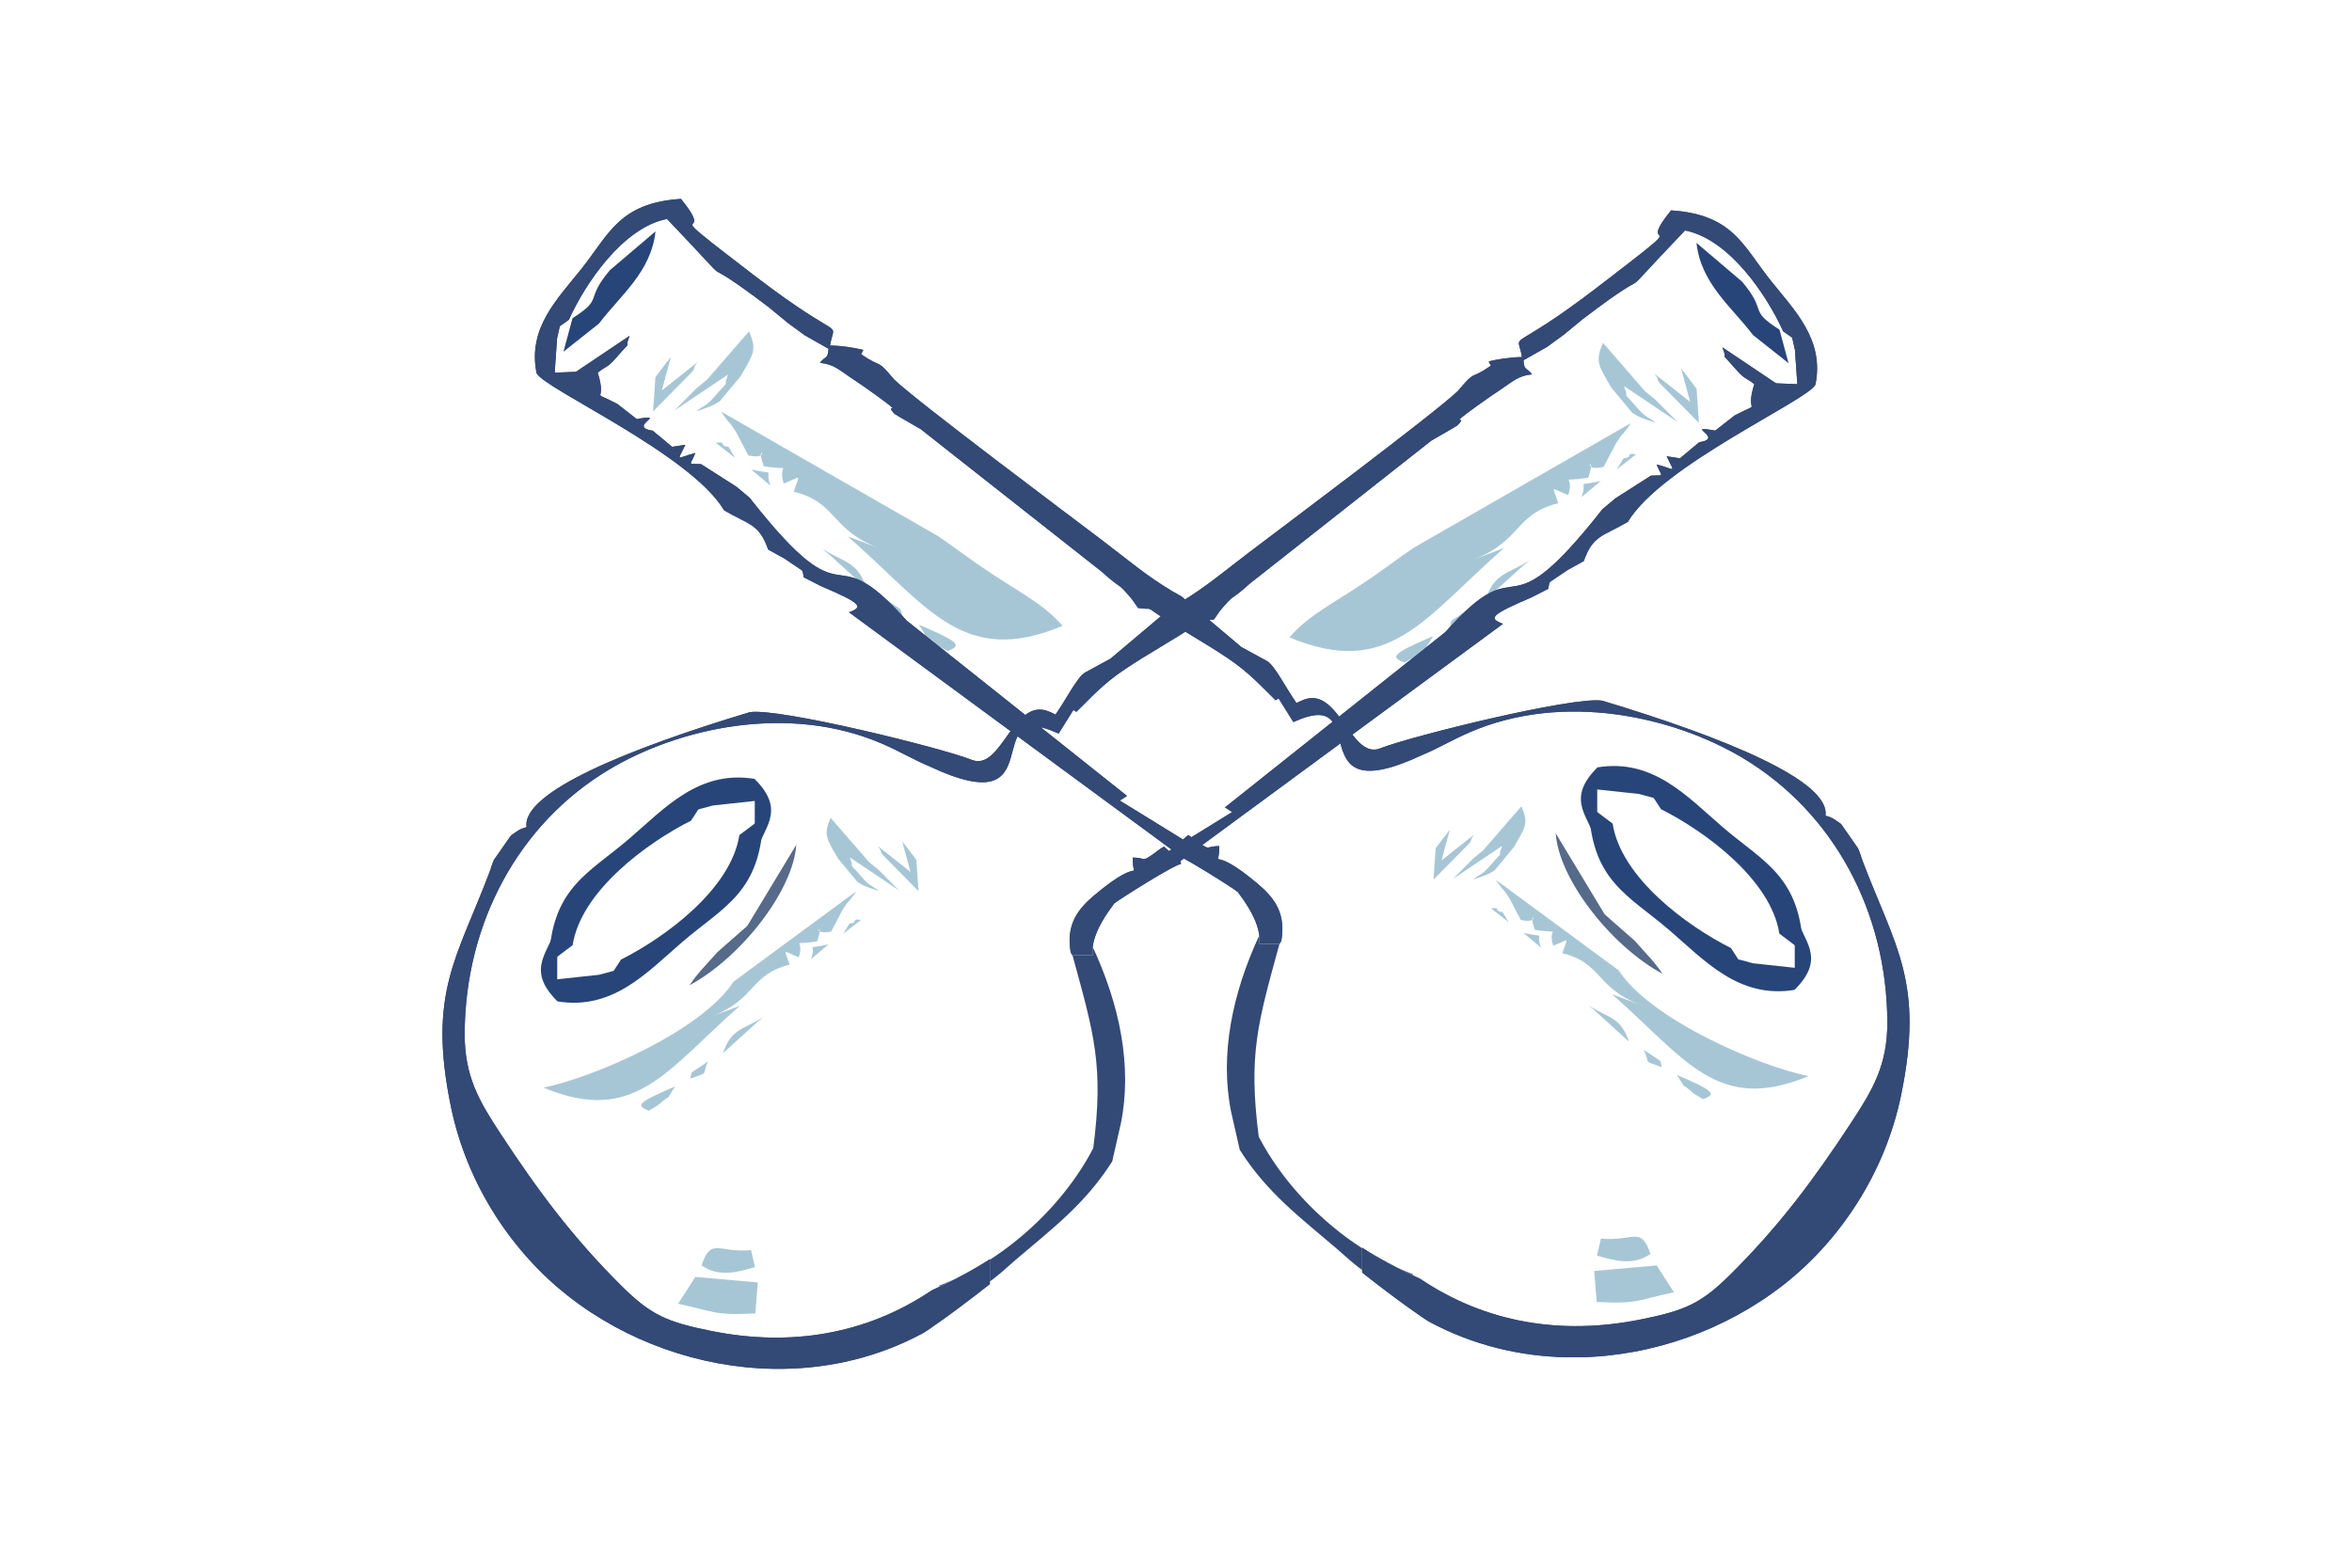 <?xml version="1.0" encoding="UTF-8"?>
<!DOCTYPE svg PUBLIC "-//W3C//DTD SVG 1.1//EN" "http://www.w3.org/Graphics/SVG/1.1/DTD/svg11.dtd">
<!-- Creator: CorelDRAW 2017 -->
<svg xmlns="http://www.w3.org/2000/svg" xml:space="preserve" width="50.8mm" height="33.867mm" version="1.1" style="shape-rendering:geometricPrecision; text-rendering:geometricPrecision; image-rendering:optimizeQuality; fill-rule:evenodd; clip-rule:evenodd"
viewBox="0 0 5079.98 3386.66"
 xmlns:xlink="http://www.w3.org/1999/xlink">
 <defs>
  <style type="text/css">
   <![CDATA[
    .fil0 {fill:none}
    .fil4 {fill:#334976}
    .fil3 {fill:#284579}
    .fil1 {fill:#566A89}
    .fil2 {fill:#A7C6D5}
   ]]>
  </style>
 </defs>
 <g id="Capa_x0020_1">
  <rect class="fil0" x="-0" width="5079.99" height="3386.66"/>
  <g id="_1689637684288">
   <path class="fil1" d="M1549.46 2056.89c-25.53,29.12 -43.29,45.73 -60.09,71.56 112.72,-61.03 224.41,-206.28 230.45,-303.42 -35.24,58.38 -70.49,116.75 -105.73,175.12l-64.63 56.74z"/>
   <path class="fil1" d="M3530.53 2032.04c25.53,29.13 43.29,45.73 60.09,71.57 -112.72,-61.03 -224.41,-206.29 -230.45,-303.42 35.24,58.37 70.49,116.74 105.73,175.12l64.63 56.73z"/>
   <path class="fil2" d="M3248.42 1183.91l-63.46 23.84c102.09,-40.57 87.4,-97.73 180.58,-120.63 -12.95,-40.81 -18.3,-32.84 21.72,-17.72 15.11,-48.31 -27.09,-26.3 43.07,-37.39 20.31,-56.1 -20.69,-11.64 33.28,-23.31l26.81 -51.07c21.17,-32.71 6.39,-6.11 32.31,-43.75l-468.95 269.2c-35.92,24.49 -50.99,36.7 -90.92,64.42 -75.49,52.39 -135.01,79.16 -177.77,129.43 215.22,90.01 290.27,-41.06 463.33,-193.02zm-214.61 247.4c5.36,-3.67 20.08,-11.46 23.14,-14.23 35.35,-31.95 10.98,0.17 38.36,-42.8 -87.72,37.48 -94.06,45.16 -61.5,57.03zm542.76 -517.81c-19.51,-15 -20.97,-10.29 -40.28,-32.51 -40.55,-46.68 -14.06,-9.6 -28.65,-46.99l115.92 77.81 -49.2 -49.41c-3.01,-2.64 -7.79,-5.99 -10.82,-8.65 -3.02,-2.66 -7.69,-6.04 -10.66,-8.75l-90.74 -104.43c-17.16,40.51 -10.14,48.38 18.04,96.69l45.02 54.25c3.2,2.29 8.51,5.22 11.78,7.14 6.95,4.05 31.84,12.51 39.59,14.85zm92.89 0.12l-5.1 -74.03 -33.42 -43.75 19.59 72.47 -76.89 -60.91c2.08,4.01 5.54,5.79 6.68,11.8 1.13,5.9 5.47,9.27 7.11,11.25l82.03 83.17zm-30.54 -114.17l19.47 13.78 -19.47 -13.78zm-146.76 214.5l42.1 -32.84c-5.15,0.9 -13.67,-3.36 -15.34,3.34 -1.5,5.99 -10.81,4.27 -12.63,6.17l-14.13 23.33zm-76.28 59.89l41.59 -34.66c-59.08,13.04 -26.3,-5.5 -41.59,34.66zm-139.55 86.64l76.9 -49.19 -76.9 49.19zm-68 135.32l82.75 -75c2.75,-2.23 8.52,-6.25 12.44,-9.78 -52.8,31.24 -75.51,28.18 -95.19,84.78zm-76.94 60.04c48.07,-18.02 24.91,-4.69 41.92,-40.72l-38.16 25.75c-1.69,2.65 -2.75,9.93 -3.76,14.97z"/>
   <path class="fil2" d="M1831.57 1159.07l63.46 23.84c-102.09,-40.57 -87.41,-97.73 -180.59,-120.64 12.96,-40.8 18.31,-32.83 -21.71,-17.71 -15.12,-48.32 27.09,-26.31 -43.07,-37.39 -20.32,-56.1 20.69,-11.65 -33.28,-23.31l-26.82 -51.07c-21.17,-32.71 -6.38,-6.12 -32.31,-43.76l468.96 269.2c35.92,24.5 50.98,36.71 90.92,64.42 75.49,52.4 135,79.17 177.76,129.44 -215.21,90.01 -290.27,-41.06 -463.32,-193.02zm214.6 247.39c-5.35,-3.67 -20.08,-11.46 -23.13,-14.22 -35.35,-31.95 -10.98,0.17 -38.36,-42.8 87.72,37.48 94.05,45.16 61.49,57.02zm-542.75 -517.8c19.51,-15.01 20.97,-10.29 40.28,-32.51 40.55,-46.68 14.06,-9.61 28.65,-46.99l-115.92 77.81 49.2 -49.41c3,-2.64 7.78,-5.99 10.82,-8.66 3.01,-2.65 7.69,-6.04 10.65,-8.75l90.75 -104.43c17.16,40.52 10.13,48.39 -18.04,96.69l-45.03 54.26c-3.2,2.29 -8.5,5.22 -11.78,7.13 -6.95,4.06 -31.84,12.52 -39.58,14.86zm-92.89 0.11l5.1 -74.02 33.41 -43.76 -19.59 72.48 76.9 -60.91c-2.08,4.01 -5.54,5.79 -6.69,11.79 -1.12,5.91 -5.46,9.27 -7.1,11.26l-82.03 83.16zm30.54 -114.16l-19.48 13.78 19.48 -13.78zm146.75 214.5l-42.09 -32.85c5.15,0.91 13.67,-3.35 15.34,3.34 1.5,6 10.81,4.28 12.63,6.18l14.12 23.33zm76.29 59.89l-41.59 -34.66c59.07,13.04 26.3,-5.5 41.59,34.66zm139.54 86.64l-76.9 -49.19 76.9 49.19zm68.01 135.32l-82.76 -75c-2.74,-2.24 -8.51,-6.25 -12.43,-9.78 52.8,31.24 75.51,28.17 95.19,84.78zm76.94 60.04c-48.07,-18.03 -24.92,-4.7 -41.93,-40.72l38.17 25.75c1.68,2.65 2.75,9.92 3.76,14.97z"/>
   <path class="fil2" d="M1598.18 2172.7l-58.12 21.84c93.51,-37.16 80.06,-89.52 165.41,-110.5 -11.87,-37.37 -16.77,-30.07 19.89,-16.22 13.84,-44.26 -24.81,-24.1 39.45,-34.25 18.6,-51.39 -18.96,-10.67 30.48,-21.35l24.56 -46.78c19.39,-29.96 5.85,-5.6 29.6,-40.08l-265.41 195.51c-68.56,106.51 -304.98,207.82 -410.24,228.63 197.13,82.45 265.87,-37.61 424.38,-176.8zm-196.56 226.61c4.9,-3.37 18.39,-10.5 21.19,-13.03 32.37,-29.27 10.05,0.16 35.13,-39.21 -80.34,34.33 -86.15,41.37 -56.32,52.24zm497.14 -474.29c-17.88,-13.75 -19.21,-9.43 -36.9,-29.78 -37.14,-42.76 -12.88,-8.8 -26.24,-43.04l106.18 71.27 -45.07 -45.26c-2.75,-2.41 -7.13,-5.48 -9.91,-7.92 -2.76,-2.43 -7.05,-5.54 -9.76,-8.02l-83.11 -95.65c-15.73,37.11 -9.29,44.31 16.52,88.56l41.24 49.7c2.93,2.1 7.79,4.78 10.79,6.53 6.36,3.72 29.16,11.47 36.26,13.61zm85.08 0.1l-4.67 -67.8 -30.61 -40.08 17.95 66.39 -70.44 -55.8c1.91,3.68 5.08,5.31 6.13,10.81 1.02,5.41 5,8.49 6.5,10.31l75.14 76.17zm-27.97 -104.57l17.84 12.63 -17.84 -12.63zm-134.43 196.47l38.56 -30.08c-4.72,0.83 -12.52,-3.07 -14.05,3.06 -1.37,5.49 -9.9,3.92 -11.57,5.66l-12.94 21.36zm-69.87 54.86l38.1 -31.75c-54.12,11.95 -24.1,-5.03 -38.1,31.75zm-127.82 79.36l70.44 -45.05 -70.44 45.05zm-62.29 123.95l75.8 -68.7c2.52,-2.04 7.81,-5.72 11.4,-8.96 -48.37,28.62 -69.17,25.81 -87.2,77.66zm-70.47 54.99c44.03,-16.51 22.82,-4.3 38.4,-37.29l-34.96 23.58c-1.54,2.43 -2.51,9.09 -3.44,13.71z"/>
   <path class="fil2" d="M3481.8 2147.86l58.13 21.84c-93.51,-37.16 -80.06,-89.52 -165.41,-110.5 11.87,-37.38 16.76,-30.08 -19.89,-16.23 -13.84,-44.25 24.81,-24.09 -39.45,-34.24 -18.61,-51.39 18.95,-10.67 -30.49,-21.35l-24.55 -46.78c-19.4,-29.96 -5.85,-5.6 -29.6,-40.08l265.41 195.51c68.55,106.51 304.98,207.82 410.24,228.63 -197.13,82.44 -265.88,-37.61 -424.39,-176.8zm196.57 226.6c-4.91,-3.36 -18.39,-10.49 -21.19,-13.02 -32.38,-29.27 -10.06,0.15 -35.14,-39.21 80.35,34.33 86.15,41.37 56.33,52.23zm-497.14 -474.28c17.87,-13.75 19.21,-9.43 36.9,-29.78 37.14,-42.76 12.87,-8.8 26.24,-43.04l-106.18 71.27 45.06 -45.26c2.76,-2.42 7.13,-5.49 9.91,-7.93 2.77,-2.43 7.05,-5.53 9.77,-8.01l83.11 -95.65c15.72,37.11 9.29,44.31 -16.52,88.56l-41.24 49.7c-2.93,2.09 -7.79,4.78 -10.79,6.53 -6.37,3.72 -29.17,11.46 -36.26,13.61zm-85.08 0.1l4.67 -67.8 30.6 -40.08 -17.94 66.39 70.43 -55.8c-1.9,3.68 -5.07,5.3 -6.12,10.81 -1.03,5.41 -5.01,8.49 -6.51,10.31l-75.13 76.17zm27.97 -104.57l-17.84 12.62 17.84 -12.62zm134.42 196.47l-38.56 -30.08c4.72,0.83 12.53,-3.07 14.05,3.06 1.38,5.49 9.91,3.92 11.57,5.65l12.94 21.37zm69.88 54.86l-38.1 -31.75c54.11,11.95 24.09,-5.03 38.1,31.75zm127.81 79.36l-70.43 -45.06 70.43 45.06zm62.29 123.94l-75.8 -68.69c-2.51,-2.05 -7.8,-5.72 -11.39,-8.96 48.37,28.62 69.17,25.81 87.19,77.65zm70.48 55c-44.04,-16.51 -22.83,-4.3 -38.41,-37.29l34.96 23.58c1.55,2.43 2.52,9.09 3.45,13.71z"/>
   <path class="fil2" d="M1631.39 2837.4l5.32 -66.98 -134.91 -11.92 -37.28 57.98c79.36,16.71 75.88,25.6 166.87,20.92z"/>
   <path class="fil2" d="M3448.6 2812.56l-5.33 -66.98 134.91 -11.93 37.29 57.98c-79.36,16.71 -75.88,25.61 -166.87,20.93z"/>
   <path class="fil2" d="M1622.15 2700.55c-71.14,6.66 -85.48,-28.8 -106.93,32.89 35.84,26.67 79.87,14.54 115.54,3.74l-8.61 -36.63z"/>
   <path class="fil2" d="M3457.84 2675.7c71.13,6.66 85.47,-28.79 106.92,32.9 -35.83,26.67 -79.87,14.54 -115.53,3.73l8.61 -36.63z"/>
   <path class="fil3" d="M1160.65 1563.97c-260.12,167.01 204.53,-131.35 0,0z"/>
   <path class="fil3" d="M3919.34 1539.12c260.11,167.02 -204.53,-131.35 0,0z"/>
   <path class="fil3" d="M3786.11 723.68l76.9 60.91 -19.59 -72.48c-68.96,-43.73 -24.59,-37.33 -80.77,-103.69l-98.48 -83.78c9.52,88.18 76.4,138.56 121.94,199.04z"/>
   <path class="fil3" d="M1293.87 698.84l-76.89 60.91 19.59 -72.48c68.96,-43.73 24.59,-37.33 80.77,-103.69l98.47 -83.78c-9.51,88.17 -76.39,138.56 -121.94,199.04z"/>
   <path class="fil3" d="M1236.81 2041.79c18.28,-117.48 161.98,-221.93 255.63,-268.84l15.88 -24.4 31.85 -8.52 90.02 -9.74 -0.02 56.06 -89.37 145.04c44.9,-19.57 0.95,14.49 55.94,-37.17 26.17,-24.6 20.36,-26.15 37.73,-50.66 7.67,-51.23 68.62,-88.43 -4.84,-161.02 -120.04,-19.51 -193.42,62.82 -269.9,128.66 -89.05,76.65 -170.05,106.39 -174.32,269.37l51.4 -38.78z"/>
   <path class="fil3" d="M3843.17 2016.95c-18.27,-117.49 -161.98,-221.94 -255.62,-268.84l-15.88 -24.4 -31.85 -8.53 -90.02 -9.73 0.01 56.05 89.37 145.05c-44.89,-19.57 -0.94,14.49 -55.93,-37.17 -26.18,-24.6 -20.36,-26.16 -37.73,-50.66 -7.67,-51.23 -68.62,-88.43 4.84,-161.03 120.04,-19.51 193.42,62.83 269.9,128.67 89.04,76.65 170.05,106.38 174.32,269.36l-51.41 -38.77z"/>
   <path class="fil3" d="M1596.94 1804.05c-18.28,117.49 -161.98,221.94 -255.63,268.84l-15.88 24.4 -31.85 8.53 -90.02 9.73 0.02 -56.05 89.36 -145.05c-44.89,19.57 -0.94,-14.49 -55.93,37.17 -26.18,24.6 -20.36,26.16 -37.73,50.66 -7.67,51.23 -68.62,88.43 4.84,161.03 120.04,19.51 193.42,-62.83 269.9,-128.66 89.05,-76.66 170.05,-106.39 174.32,-269.37l-51.4 38.77z"/>
   <path class="fil3" d="M3483.05 1779.21c18.28,117.48 161.98,221.94 255.63,268.84l15.87 24.4 31.86 8.52 90.02 9.74 -0.02 -56.06 -89.37 -145.04c44.89,19.57 0.95,-14.49 55.93,37.17 26.18,24.6 20.36,26.15 37.74,50.66 7.67,51.23 68.61,88.43 -4.84,161.03 -120.05,19.5 -193.42,-62.83 -269.91,-128.67 -89.04,-76.65 -170.04,-106.39 -174.32,-269.37l51.41 38.78z"/>
   <path class="fil4" d="M3220.07 790.01l-4.68 -9.36c20.84,-4.86 46.22,-9.03 71.89,-9.34 -10.36,-60.74 -34.07,0.2 163.35,-151.15 232.07,-177.93 72.38,-59.41 158.67,-165.67 133.32,8.7 155.08,75.98 215.01,151.34 51.47,64.74 116.55,127.45 96.75,225.13 -16.01,33.86 -332.49,174.32 -405.07,296.34 -52.8,31.24 -75.51,28.18 -95.19,84.78l-35.01 19.32 -38.17 25.75c-1.68,2.65 -2.75,9.93 -3.76,14.97l-36.08 18.44c-87.72,37.48 -94.05,45.16 -61.49,57.03l-696.46 512.32 0.95 6.59c-14.74,1.23 -133.34,76.37 -144.16,85.18 -37.85,49.89 -49.71,85.15 -46.59,112.06l-43.57 0c-1.28,-1.97 -2.57,-3.99 -3.86,-6.09 -10.59,-59.69 14.8,-93.16 51.08,-123.73 108.79,-91.66 82.83,-21.33 82.8,-81.42 30.28,0.56 18.68,10.35 44.05,-7.35 8.93,-6.23 15.37,-12.02 23.51,-16.34l10.79 9.66 136.53 -84.17 -15.62 -10.06 475.95 -378.71c174.54,-196.57 114.81,20.46 339.2,-265.34l27.92 -23.43 76.9 -49.19c30.34,-1.91 24.26,4.97 12.31,-24.17 41.83,10.48 40.2,21.44 21.71,-17.72l28.62 4.44 41.59 -34.66c57.57,-9.05 -36.89,-38.38 34.7,-25.23l42.09 -32.84c63.81,-33.58 19.81,3.61 42.31,-67.61 -19.51,-15.01 -20.97,-10.29 -40.28,-32.51 -40.55,-46.68 -14.06,-9.6 -28.65,-46.99l115.92 77.81 45.9 1.8 -5.1 -74.02 -5.96 -26.36 -19.48 -13.78c-35.41,-78.18 -116.36,-199.19 -211.98,-217.91 -181.87,190.41 -32.51,48.18 -220.86,191.5l-41.03 33.77 -35.88 26.2 -51.1 28.96c1.37,23.68 6.9,14.72 18.46,30.48 -29.04,2.42 -43.19,16.28 -63.65,29.96 -20.85,13.92 -35.28,23.69 -55.34,38.27 -70.58,51.32 -14.87,14.26 -42.53,42.21 -1.68,1.68 -48.73,28.37 -55.85,32.58l-391.08 308.02c-47.4,42.46 -31.14,20.19 -58.44,51.32 -10.03,11.44 -10.88,14.09 -20.13,27.12 -37.19,5.28 -12.4,-5.73 -49.22,18.34 -44.93,29.38 -93.63,56.17 -141.99,88.42 -50.12,33.42 -75.19,63.08 -105.9,92.72l-6.38 -4.12 -14.64 23.37 -0.53 0.45 -23.55 -13.75c22.99,-32.62 47.42,-81.95 63.94,-90.88 20.85,-11.29 39.29,-21.35 55.07,-30.07l109.74 -92.55c27.87,-24.14 11.8,-11.66 40.32,-28.63 55.15,-32.81 95.02,-67.32 152.25,-110.69 69.22,-52.48 398.29,-298.71 447.49,-345.93 41.43,-49.23 23.47,-21.51 71.49,-54.88zm-933.64 794.73c-178.62,-81.97 -4.59,199.42 -278.4,71.04 -36.35,-15.32 -63.94,-32.3 -101.57,-48.66 -203.68,-88.54 -440.84,-34.37 -590.82,55.29 -196,117.16 -311.2,332.64 -312.02,570.69 -0.32,91.95 31.32,145.82 77.62,216.28 81.48,123.99 154.95,222.8 260.29,327.68 64.68,64.39 99.18,78.98 195.59,98.35 170.62,34.28 334.09,7.11 474.95,-87.62 53.17,-24.81 93.06,-46.19 125.87,-67.67l0 53.8c-75.42,59.6 -137,102.41 -145.67,106.68 -93.65,50.36 -195.97,74.66 -298.43,76.42l-24.55 0c-159,-2.82 -316.67,-59.29 -441.08,-156.42 -118.59,-92.59 -218.84,-237.43 -254.39,-410.24 -50.3,-244.58 12.57,-319.36 83.27,-505.79 4.13,-10.89 5.45,-17.93 10.01,-27.44l36.55 -52.37c12.12,-8.02 17.96,-14.17 33.65,-17.83 -11.31,-74.98 217.03,-168.56 482.25,-248.49 63.36,-9.65 414.26,77.1 479.23,103.01 64.1,25.56 88.64,-133.52 164.64,-105.23 11.67,4.35 25.25,11.88 40.07,21.29l-17.06 27.23z"/>
   <path class="fil4" d="M1859.92 765.17l4.68 -9.36c-20.85,-4.86 -46.23,-9.04 -71.89,-9.34 10.35,-60.75 34.07,0.19 -163.35,-151.16 -232.08,-177.92 -72.38,-59.41 -158.67,-165.67 -133.32,8.71 -155.09,75.99 -215.02,151.35 -51.47,64.73 -116.55,127.45 -96.74,225.13 16.01,33.86 332.49,174.32 405.06,296.34 52.81,31.24 75.51,28.17 95.19,84.77l35.02 19.33 38.16 25.75c1.69,2.65 2.75,9.92 3.76,14.96l36.08 18.45c87.72,37.48 94.06,45.16 61.5,57.02l696.45 512.33 -0.94 6.59c14.74,1.22 133.33,76.36 144.16,85.18 37.84,49.89 49.71,85.14 46.58,112.06l43.57 0c1.29,-1.97 2.58,-4 3.87,-6.1 10.58,-59.68 -14.81,-93.16 -51.09,-123.73 -108.79,-91.66 -82.82,-21.32 -82.8,-81.41 -30.28,0.56 -18.67,10.35 -44.05,-7.35 -8.93,-6.23 -15.37,-12.03 -23.5,-16.34l-10.79 9.66 -136.53 -84.18 15.61 -10.05 -475.95 -378.71c-174.53,-196.57 -114.8,20.46 -339.19,-265.34l-27.92 -23.43 -76.9 -49.19c-30.34,-1.91 -24.26,4.97 -12.31,-24.18 -41.83,10.48 -40.21,21.45 -21.72,-17.71l-28.61 4.43 -41.6 -34.66c-57.56,-9.04 36.89,-38.38 -34.69,-25.23l-42.1 -32.84c-63.8,-33.57 -19.81,3.62 -42.31,-67.6 19.52,-15.01 20.98,-10.29 40.29,-32.52 40.54,-46.67 14.05,-9.6 28.65,-46.98l-115.93 77.81 -45.89 1.8 5.09 -74.02 5.97 -26.36 19.47 -13.78c35.42,-78.19 116.37,-199.19 211.99,-217.91 181.87,190.41 32.5,48.18 220.86,191.5l41.03 33.77 35.88 26.2 51.1 28.95c-1.37,23.68 -6.91,14.72 -18.46,30.49 29.03,2.42 43.18,16.28 63.65,29.96 20.84,13.92 35.27,23.68 55.33,38.27 70.59,51.31 14.88,14.26 42.54,42.2 1.68,1.69 48.73,28.37 55.85,32.59l391.07 308.01c47.41,42.47 31.14,20.19 58.44,51.33 10.04,11.44 10.88,14.09 20.14,27.12 37.18,5.28 12.4,-5.74 49.22,18.34 44.92,29.38 93.63,56.17 141.99,88.42 50.11,33.42 75.18,63.08 105.9,92.71l6.38 -4.11 14.64 23.36 0.53 0.46 23.55 -13.75c-23,-32.62 -47.43,-81.95 -63.94,-90.89 -20.86,-11.28 -39.29,-21.35 -55.07,-30.06l-109.74 -92.55c-27.87,-24.14 -11.8,-11.66 -40.33,-28.63 -55.14,-32.81 -95.02,-67.32 -152.24,-110.7 -69.23,-52.47 -398.3,-298.71 -447.49,-345.93 -41.44,-49.22 -23.48,-21.51 -71.49,-54.87zm933.64 794.73c178.62,-81.97 4.59,199.42 278.39,71.04 36.36,-15.32 63.95,-32.3 101.58,-48.66 203.68,-88.55 440.84,-34.37 590.81,55.29 196.01,117.16 311.21,332.64 312.03,570.69 0.31,91.95 -31.32,145.81 -77.62,216.27 -81.48,124 -154.96,222.8 -260.3,327.69 -64.67,64.39 -99.17,78.98 -195.58,98.35 -170.62,34.28 -334.09,7.11 -474.95,-87.62 -53.17,-24.81 -93.06,-46.2 -125.88,-67.67l0 53.8c75.43,59.59 137.01,102.41 145.67,106.68 93.66,50.35 195.98,74.66 298.43,76.42l24.56 0c158.99,-2.82 316.66,-59.29 441.08,-156.43 118.58,-92.58 218.84,-237.42 254.38,-410.23 50.31,-244.58 -12.56,-319.37 -83.27,-505.79 -4.12,-10.89 -5.44,-17.94 -10,-27.44l-36.55 -52.38c-12.13,-8.01 -17.97,-14.17 -33.66,-17.82 11.32,-74.99 -217.02,-168.56 -482.24,-248.49 -63.36,-9.65 -414.26,77.1 -479.24,103 -64.1,25.57 -88.63,-133.51 -164.63,-105.22 -11.67,4.34 -25.25,11.87 -40.07,21.28l17.06 27.24z"/>
   <path class="fil4" d="M3220.07 790.01l-4.68 -9.36c20.84,-4.86 46.22,-9.03 71.89,-9.34 -10.36,-60.74 -34.07,0.2 163.35,-151.15 232.07,-177.93 72.38,-59.41 158.67,-165.67 133.32,8.7 155.08,75.98 215.01,151.34 51.47,64.74 116.55,127.45 96.75,225.13 -16.01,33.86 -332.49,174.32 -405.07,296.34 -52.8,31.24 -75.51,28.18 -95.19,84.78l-35.01 19.32 -38.17 25.75c-1.68,2.65 -2.75,9.93 -3.76,14.97l-36.08 18.44c-87.72,37.48 -94.05,45.16 -61.49,57.03l-696.46 512.32 0.95 6.59c-14.74,1.23 -133.34,76.37 -144.16,85.18 -37.85,49.89 -49.71,85.15 -46.59,112.06l-43.57 0c-1.28,-1.97 -2.57,-3.99 -3.86,-6.09 -10.59,-59.69 14.8,-93.16 51.08,-123.73 108.79,-91.66 82.83,-21.33 82.8,-81.42 30.28,0.56 18.68,10.35 44.05,-7.35 8.93,-6.23 15.37,-12.02 23.51,-16.34l10.79 9.66 136.53 -84.17 -15.62 -10.06 475.95 -378.71c174.54,-196.57 114.81,20.46 339.2,-265.34l27.92 -23.43 76.9 -49.19c30.34,-1.91 24.26,4.97 12.31,-24.17 41.83,10.48 40.2,21.44 21.71,-17.72l28.62 4.44 41.59 -34.66c57.57,-9.05 -36.89,-38.38 34.7,-25.23l42.09 -32.84c63.81,-33.58 19.81,3.61 42.31,-67.61 -19.51,-15.01 -20.97,-10.29 -40.28,-32.51 -40.55,-46.68 -14.06,-9.6 -28.65,-46.99l115.92 77.81 45.9 1.8 -5.1 -74.02 -5.96 -26.36 -19.48 -13.78c-35.41,-78.18 -116.36,-199.19 -211.98,-217.91 -181.87,190.41 -32.51,48.18 -220.86,191.5l-41.03 33.77 -35.88 26.2 -51.1 28.96c1.37,23.68 6.9,14.72 18.46,30.48 -29.04,2.42 -43.19,16.28 -63.65,29.96 -20.85,13.92 -35.28,23.69 -55.34,38.27 -70.58,51.32 -14.87,14.26 -42.53,42.21 -1.68,1.68 -48.73,28.37 -55.85,32.58l-391.08 308.02c-47.4,42.46 -31.14,20.19 -58.44,51.32 -10.03,11.44 -10.88,14.09 -20.13,27.12 -37.19,5.28 -12.4,-5.73 -49.22,18.34 -44.93,29.38 -93.63,56.17 -141.99,88.42 -50.12,33.42 -75.19,63.08 -105.9,92.72l-6.38 -4.12 -14.64 23.37 -0.53 0.45 -23.55 -13.75c22.99,-32.62 47.42,-81.95 63.94,-90.88 20.85,-11.29 39.29,-21.35 55.07,-30.07l109.74 -92.55c27.87,-24.14 11.8,-11.66 40.32,-28.63 55.15,-32.81 95.02,-67.32 152.25,-110.69 69.22,-52.48 398.29,-298.71 447.49,-345.93 41.43,-49.23 23.47,-21.51 71.49,-54.88zm-933.64 794.73c-178.62,-81.97 -4.59,199.42 -278.4,71.04 -36.35,-15.32 -63.94,-32.3 -101.57,-48.66 -203.68,-88.54 -440.84,-34.37 -590.82,55.29 -196,117.16 -311.2,332.64 -312.02,570.69 -0.32,91.95 31.32,145.82 77.62,216.28 81.48,123.99 154.95,222.8 260.29,327.68 64.68,64.39 99.18,78.98 195.59,98.35 170.62,34.28 334.09,7.11 474.95,-87.62 53.17,-24.81 93.06,-46.19 125.87,-67.67l0 53.8c-75.42,59.6 -137,102.41 -145.67,106.68 -93.65,50.36 -195.97,74.66 -298.43,76.42l-24.55 0c-159,-2.82 -316.67,-59.29 -441.08,-156.42 -118.59,-92.59 -218.84,-237.43 -254.39,-410.24 -50.3,-244.58 12.57,-319.36 83.27,-505.79 4.13,-10.89 5.45,-17.93 10.01,-27.44l36.55 -52.37c12.12,-8.02 17.96,-14.17 33.65,-17.83 -11.31,-74.98 217.03,-168.56 482.25,-248.49 63.36,-9.65 414.26,77.1 479.23,103.01 64.1,25.56 88.64,-133.52 164.64,-105.23 11.67,4.35 25.25,11.88 40.07,21.29l-17.06 27.23zm-236.17 1208.47c55.41,14.26 106.95,-40.34 143.9,-71.99 77.68,-66.54 149.48,-119.75 208.09,-212.31l18.8 -82.65c24.72,-123.16 -2.79,-255.75 -60.91,-380.56l-43.68 18.04c46.96,171.49 67.68,238.76 44.85,416.64 -68.21,130.73 -196.76,245.31 -333.3,297.23l22.25 15.6z"/>
   <path class="fil4" d="M1859.92 765.17l4.68 -9.36c-20.85,-4.86 -46.23,-9.04 -71.89,-9.34 10.35,-60.75 34.07,0.19 -163.35,-151.16 -232.08,-177.92 -72.38,-59.41 -158.67,-165.67 -133.32,8.71 -155.09,75.99 -215.02,151.35 -51.47,64.73 -116.55,127.45 -96.74,225.13 16.01,33.86 332.49,174.32 405.06,296.34 52.81,31.24 75.51,28.17 95.19,84.77l35.02 19.33 38.16 25.75c1.69,2.65 2.75,9.92 3.76,14.96l36.08 18.45c87.72,37.48 94.06,45.16 61.5,57.02l696.45 512.33 -0.94 6.59c14.74,1.22 133.33,76.36 144.16,85.18 37.84,49.89 49.71,85.14 46.58,112.06l43.57 0c1.29,-1.97 2.58,-4 3.87,-6.1 10.58,-59.68 -14.81,-93.16 -51.09,-123.73 -108.79,-91.66 -82.82,-21.32 -82.8,-81.41 -30.28,0.56 -18.67,10.35 -44.05,-7.35 -8.93,-6.23 -15.37,-12.03 -23.5,-16.34l-10.79 9.66 -136.53 -84.18 15.61 -10.05 -475.95 -378.71c-174.53,-196.57 -114.8,20.46 -339.19,-265.34l-27.92 -23.43 -76.9 -49.19c-30.34,-1.91 -24.26,4.97 -12.31,-24.18 -41.83,10.48 -40.21,21.45 -21.72,-17.71l-28.61 4.43 -41.6 -34.66c-57.56,-9.04 36.89,-38.38 -34.69,-25.23l-42.1 -32.84c-63.8,-33.57 -19.81,3.62 -42.31,-67.6 19.52,-15.01 20.98,-10.29 40.29,-32.52 40.54,-46.67 14.05,-9.6 28.65,-46.98l-115.93 77.81 -45.89 1.8 5.09 -74.02 5.97 -26.36 19.47 -13.78c35.42,-78.19 116.37,-199.19 211.99,-217.91 181.87,190.41 32.5,48.18 220.86,191.5l41.03 33.77 35.88 26.2 51.1 28.95c-1.37,23.68 -6.91,14.72 -18.46,30.49 29.03,2.42 43.18,16.28 63.65,29.96 20.84,13.92 35.27,23.68 55.33,38.27 70.59,51.31 14.88,14.26 42.54,42.2 1.68,1.69 48.73,28.37 55.85,32.59l391.07 308.01c47.41,42.47 31.14,20.19 58.44,51.33 10.04,11.44 10.88,14.09 20.14,27.12 37.18,5.28 12.4,-5.74 49.22,18.34 44.92,29.38 93.63,56.17 141.99,88.42 50.11,33.42 75.18,63.08 105.9,92.71l6.38 -4.11 14.64 23.36 0.53 0.46 23.55 -13.75c-23,-32.62 -47.43,-81.95 -63.94,-90.89 -20.86,-11.28 -39.29,-21.35 -55.07,-30.06l-109.74 -92.55c-27.87,-24.14 -11.8,-11.66 -40.33,-28.63 -55.14,-32.81 -95.02,-67.32 -152.24,-110.7 -69.23,-52.47 -398.3,-298.71 -447.49,-345.93 -41.44,-49.22 -23.48,-21.51 -71.49,-54.87zm933.64 794.73c178.62,-81.97 4.59,199.42 278.39,71.04 36.36,-15.32 63.95,-32.3 101.58,-48.66 203.68,-88.55 440.84,-34.37 590.81,55.29 196.01,117.16 311.21,332.64 312.03,570.69 0.31,91.95 -31.32,145.81 -77.62,216.27 -81.48,124 -154.96,222.8 -260.3,327.69 -64.67,64.39 -99.17,78.98 -195.58,98.35 -170.62,34.28 -334.09,7.11 -474.95,-87.62 -53.17,-24.81 -93.06,-46.2 -125.88,-67.67l0 53.8c75.43,59.59 137.01,102.41 145.67,106.68 93.66,50.35 195.98,74.66 298.43,76.42l24.56 0c158.99,-2.82 316.66,-59.29 441.08,-156.43 118.58,-92.58 218.84,-237.42 254.38,-410.23 50.31,-244.58 -12.56,-319.37 -83.27,-505.79 -4.12,-10.89 -5.44,-17.94 -10,-27.44l-36.55 -52.38c-12.13,-8.01 -17.97,-14.17 -33.66,-17.82 11.32,-74.99 -217.02,-168.56 -482.24,-248.49 -63.36,-9.65 -414.26,77.1 -479.24,103 -64.1,25.57 -88.63,-133.51 -164.63,-105.22 -11.67,4.34 -25.25,11.87 -40.07,21.28l17.06 27.24zm236.17 1208.46c-55.41,14.27 -106.96,-40.33 -143.9,-71.98 -77.68,-66.54 -149.49,-119.76 -208.09,-212.32l-18.8 -82.64c-24.72,-123.16 2.79,-255.75 60.91,-380.56l43.67 18.04c-46.95,171.49 -67.67,238.76 -44.85,416.64 68.22,130.73 196.77,245.31 333.3,297.22l-22.24 15.6z"/>
  </g>
 </g>
</svg>
